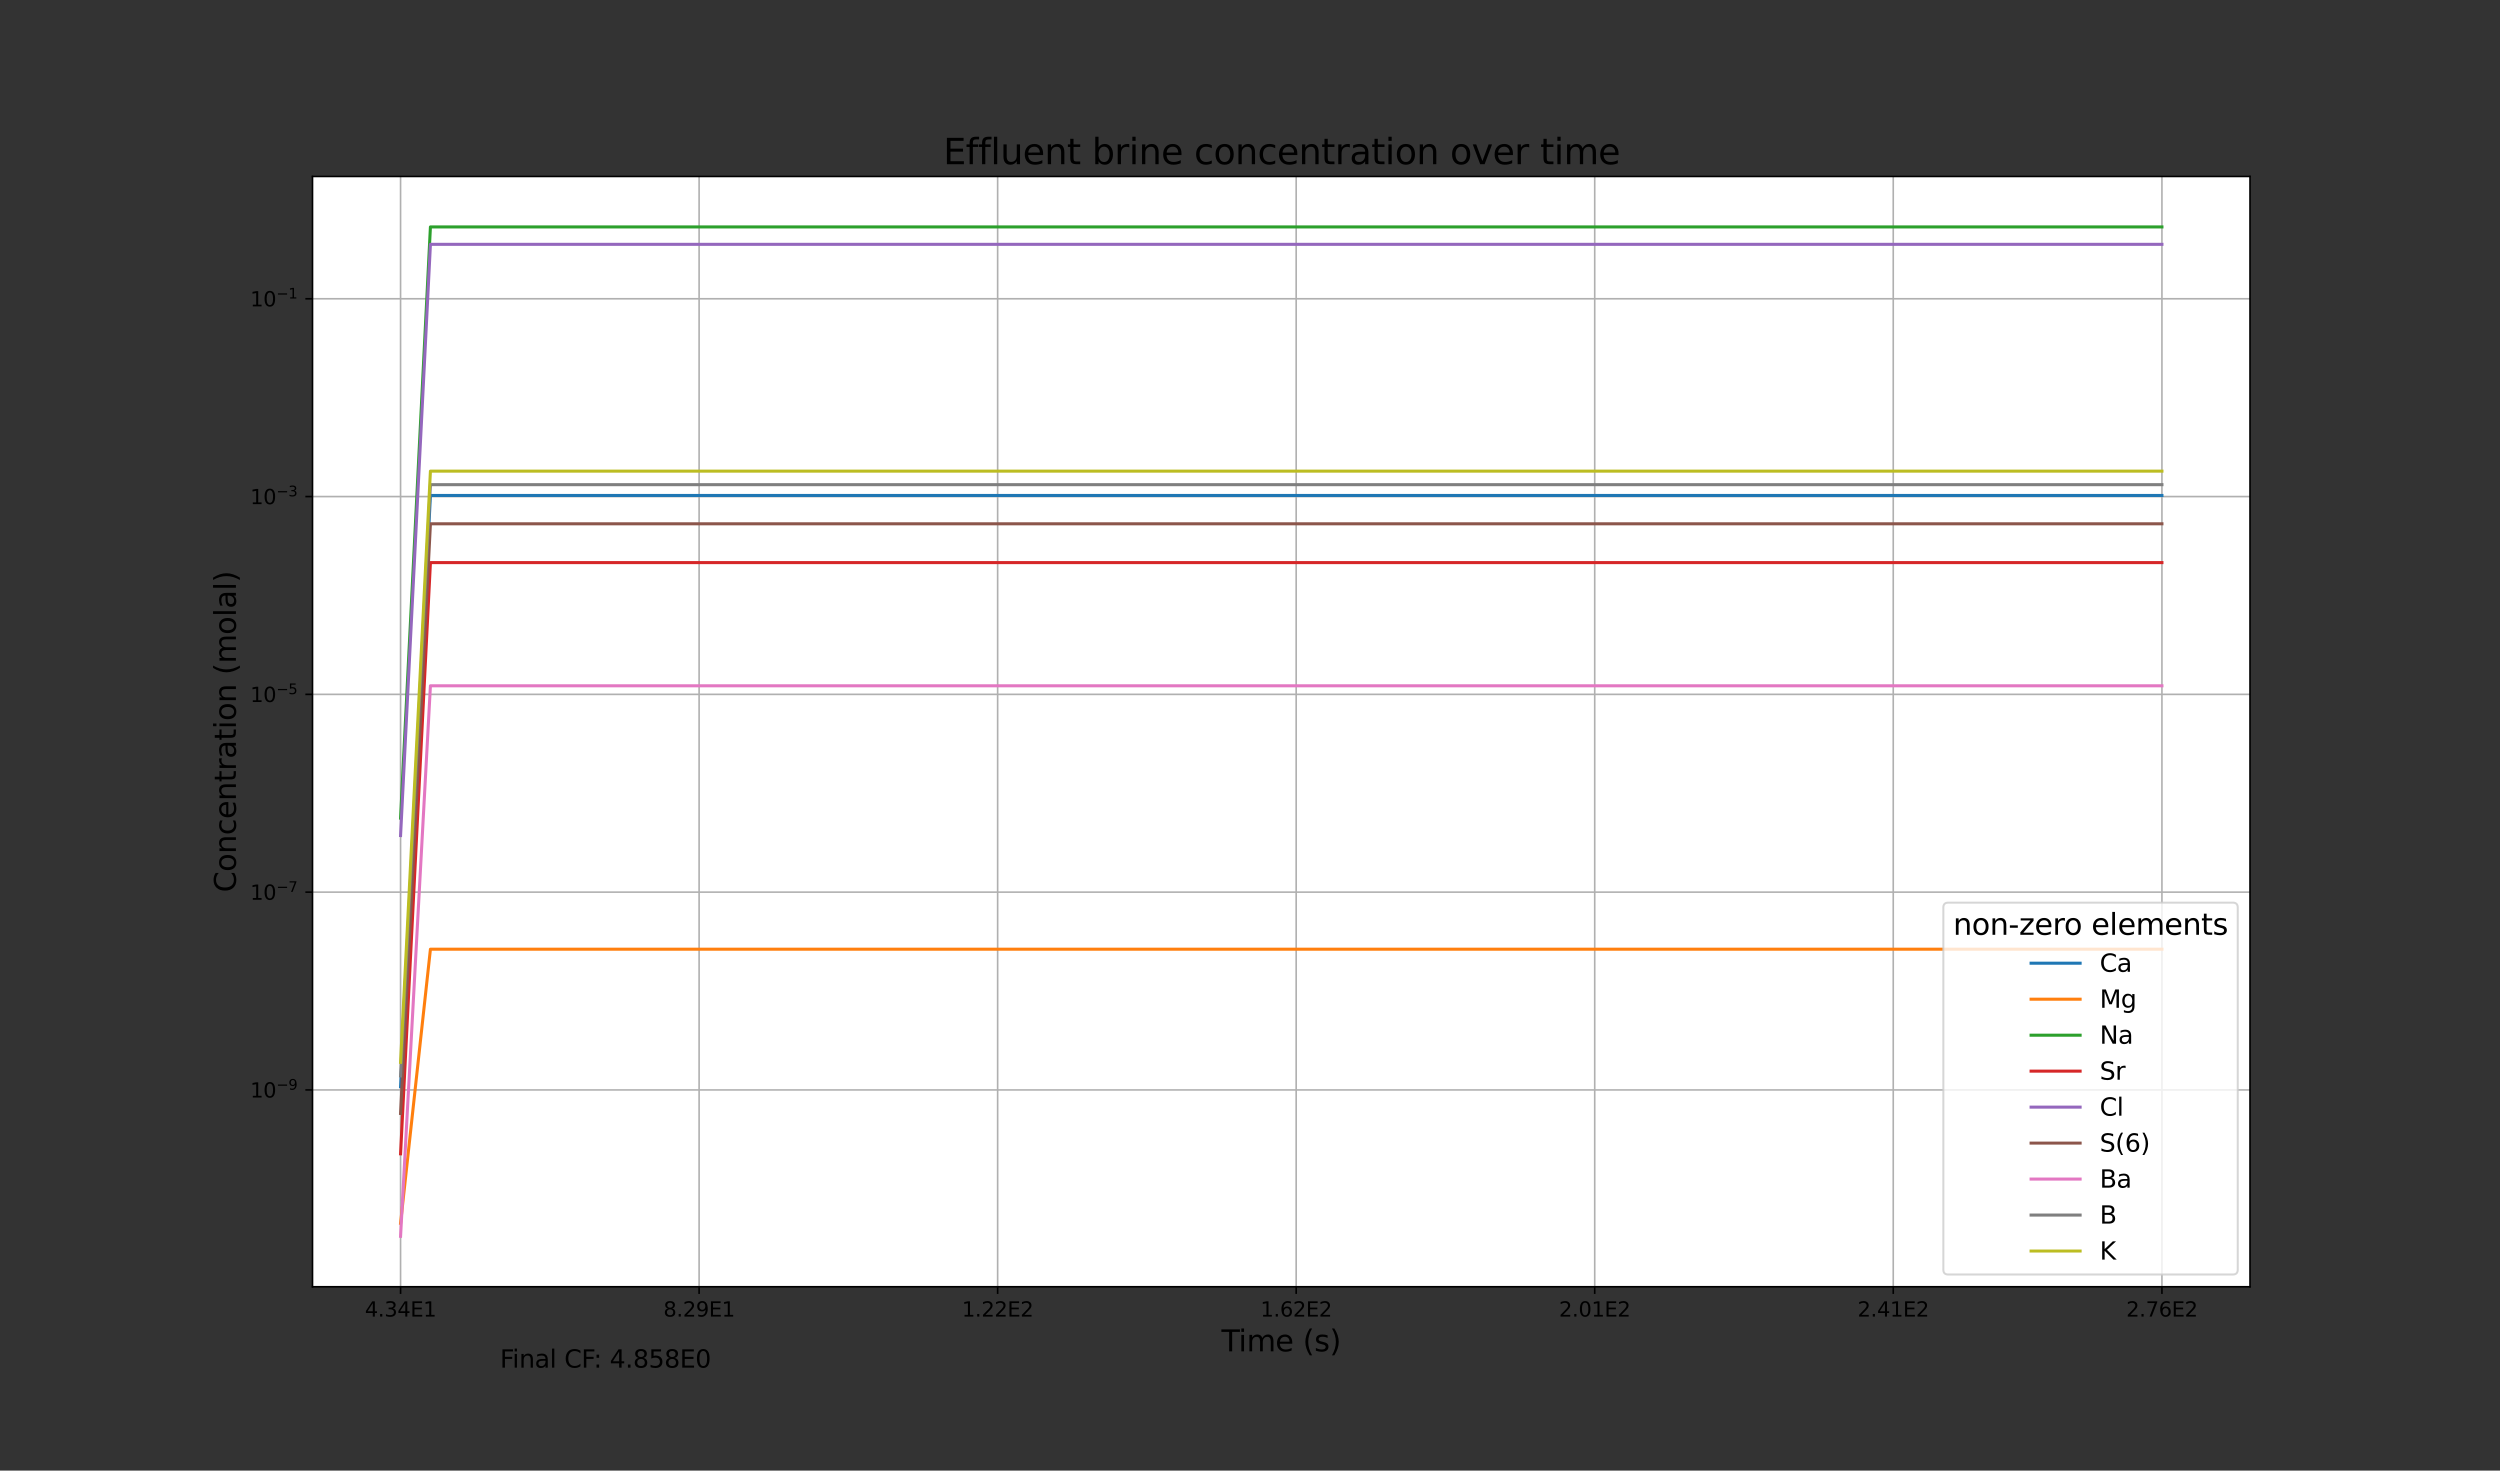 <?xml version="1.0" encoding="utf-8" standalone="no"?>
<!DOCTYPE svg PUBLIC "-//W3C//DTD SVG 1.1//EN"
  "http://www.w3.org/Graphics/SVG/1.1/DTD/svg11.dtd">
<svg height="720pt" version="1.1" viewBox="0 0 1224 720" width="1224pt" xmlns="http://www.w3.org/2000/svg" xmlns:xlink="http://www.w3.org/1999/xlink">
 <rect x="0" y="0" width="1224" height="720" fill="#333333" stroke="none"/>
 <defs>
  <style type="text/css">*{stroke-linecap:butt;stroke-linejoin:round;}</style>
 </defs>
 <g id="figure_1">
  <g id="patch_1">
   <path d="M 0 720 
L 1224 720 
L 1224 0 
L 0 0 
z
" style="fill:none;"/>
  </g>
  <g id="axes_1">
   <g id="patch_2">
    <path d="M 153 630 
L 1101.6 630 
L 1101.6 86.4 
L 153 86.4 
z
" style="fill:#ffffff;"/>
   </g>
   <g id="matplotlib.axis_1">
    <g id="xtick_1">
     <g id="line2d_1">
      <path clip-path="url(#p847efc2d57)" d="M 196.118 630 
L 196.118 86.4 
" style="fill:none;stroke:#b0b0b0;stroke-linecap:square;stroke-width:0.8;"/>
     </g>
     <g id="line2d_2">
      <defs>
       <path d="M 0 0 
L 0 3.5 
" id="mf7c6057e5e" style="stroke:#000000;stroke-width:0.8;"/>
      </defs>
      <g>
       <use style="stroke:#000000;stroke-width:0.8;" x="196.118" xlink:href="#mf7c6057e5e" y="630"/>
      </g>
     </g>
     <g id="text_1">
      <!-- 4.34E1 -->
      <g transform="translate(178.645 644.598)scale(0.1 -0.1)">
       <defs>
        <path d="M 2419 4116 
L 825 1625 
L 2419 1625 
L 2419 4116 
z
M 2253 4666 
L 3047 4666 
L 3047 1625 
L 3713 1625 
L 3713 1100 
L 3047 1100 
L 3047 0 
L 2419 0 
L 2419 1100 
L 313 1100 
L 313 1709 
L 2253 4666 
z
" id="DejaVuSans-34" transform="scale(0.016)"/>
        <path d="M 684 794 
L 1344 794 
L 1344 0 
L 684 0 
L 684 794 
z
" id="DejaVuSans-2e" transform="scale(0.016)"/>
        <path d="M 2597 2516 
Q 3050 2419 3304 2112 
Q 3559 1806 3559 1356 
Q 3559 666 3084 287 
Q 2609 -91 1734 -91 
Q 1441 -91 1130 -33 
Q 819 25 488 141 
L 488 750 
Q 750 597 1062 519 
Q 1375 441 1716 441 
Q 2309 441 2620 675 
Q 2931 909 2931 1356 
Q 2931 1769 2642 2001 
Q 2353 2234 1838 2234 
L 1294 2234 
L 1294 2753 
L 1863 2753 
Q 2328 2753 2575 2939 
Q 2822 3125 2822 3475 
Q 2822 3834 2567 4026 
Q 2313 4219 1838 4219 
Q 1578 4219 1281 4162 
Q 984 4106 628 3988 
L 628 4550 
Q 988 4650 1302 4700 
Q 1616 4750 1894 4750 
Q 2613 4750 3031 4423 
Q 3450 4097 3450 3541 
Q 3450 3153 3228 2886 
Q 3006 2619 2597 2516 
z
" id="DejaVuSans-33" transform="scale(0.016)"/>
        <path d="M 628 4666 
L 3578 4666 
L 3578 4134 
L 1259 4134 
L 1259 2753 
L 3481 2753 
L 3481 2222 
L 1259 2222 
L 1259 531 
L 3634 531 
L 3634 0 
L 628 0 
L 628 4666 
z
" id="DejaVuSans-45" transform="scale(0.016)"/>
        <path d="M 794 531 
L 1825 531 
L 1825 4091 
L 703 3866 
L 703 4441 
L 1819 4666 
L 2450 4666 
L 2450 531 
L 3481 531 
L 3481 0 
L 794 0 
L 794 531 
z
" id="DejaVuSans-31" transform="scale(0.016)"/>
       </defs>
       <use xlink:href="#DejaVuSans-34"/>
       <use x="63.623" xlink:href="#DejaVuSans-2e"/>
       <use x="95.41" xlink:href="#DejaVuSans-33"/>
       <use x="159.033" xlink:href="#DejaVuSans-34"/>
       <use x="222.656" xlink:href="#DejaVuSans-45"/>
       <use x="285.84" xlink:href="#DejaVuSans-31"/>
      </g>
     </g>
    </g>
    <g id="xtick_2">
     <g id="line2d_3">
      <path clip-path="url(#p847efc2d57)" d="M 342.282 630 
L 342.282 86.4 
" style="fill:none;stroke:#b0b0b0;stroke-linecap:square;stroke-width:0.8;"/>
     </g>
     <g id="line2d_4">
      <g>
       <use style="stroke:#000000;stroke-width:0.8;" x="342.282" xlink:href="#mf7c6057e5e" y="630"/>
      </g>
     </g>
     <g id="text_2">
      <!-- 8.29E1 -->
      <g transform="translate(324.808 644.598)scale(0.1 -0.1)">
       <defs>
        <path d="M 2034 2216 
Q 1584 2216 1326 1975 
Q 1069 1734 1069 1313 
Q 1069 891 1326 650 
Q 1584 409 2034 409 
Q 2484 409 2743 651 
Q 3003 894 3003 1313 
Q 3003 1734 2745 1975 
Q 2488 2216 2034 2216 
z
M 1403 2484 
Q 997 2584 770 2862 
Q 544 3141 544 3541 
Q 544 4100 942 4425 
Q 1341 4750 2034 4750 
Q 2731 4750 3128 4425 
Q 3525 4100 3525 3541 
Q 3525 3141 3298 2862 
Q 3072 2584 2669 2484 
Q 3125 2378 3379 2068 
Q 3634 1759 3634 1313 
Q 3634 634 3220 271 
Q 2806 -91 2034 -91 
Q 1263 -91 848 271 
Q 434 634 434 1313 
Q 434 1759 690 2068 
Q 947 2378 1403 2484 
z
M 1172 3481 
Q 1172 3119 1398 2916 
Q 1625 2713 2034 2713 
Q 2441 2713 2670 2916 
Q 2900 3119 2900 3481 
Q 2900 3844 2670 4047 
Q 2441 4250 2034 4250 
Q 1625 4250 1398 4047 
Q 1172 3844 1172 3481 
z
" id="DejaVuSans-38" transform="scale(0.016)"/>
        <path d="M 1228 531 
L 3431 531 
L 3431 0 
L 469 0 
L 469 531 
Q 828 903 1448 1529 
Q 2069 2156 2228 2338 
Q 2531 2678 2651 2914 
Q 2772 3150 2772 3378 
Q 2772 3750 2511 3984 
Q 2250 4219 1831 4219 
Q 1534 4219 1204 4116 
Q 875 4013 500 3803 
L 500 4441 
Q 881 4594 1212 4672 
Q 1544 4750 1819 4750 
Q 2544 4750 2975 4387 
Q 3406 4025 3406 3419 
Q 3406 3131 3298 2873 
Q 3191 2616 2906 2266 
Q 2828 2175 2409 1742 
Q 1991 1309 1228 531 
z
" id="DejaVuSans-32" transform="scale(0.016)"/>
        <path d="M 703 97 
L 703 672 
Q 941 559 1184 500 
Q 1428 441 1663 441 
Q 2288 441 2617 861 
Q 2947 1281 2994 2138 
Q 2813 1869 2534 1725 
Q 2256 1581 1919 1581 
Q 1219 1581 811 2004 
Q 403 2428 403 3163 
Q 403 3881 828 4315 
Q 1253 4750 1959 4750 
Q 2769 4750 3195 4129 
Q 3622 3509 3622 2328 
Q 3622 1225 3098 567 
Q 2575 -91 1691 -91 
Q 1453 -91 1209 -44 
Q 966 3 703 97 
z
M 1959 2075 
Q 2384 2075 2632 2365 
Q 2881 2656 2881 3163 
Q 2881 3666 2632 3958 
Q 2384 4250 1959 4250 
Q 1534 4250 1286 3958 
Q 1038 3666 1038 3163 
Q 1038 2656 1286 2365 
Q 1534 2075 1959 2075 
z
" id="DejaVuSans-39" transform="scale(0.016)"/>
       </defs>
       <use xlink:href="#DejaVuSans-38"/>
       <use x="63.623" xlink:href="#DejaVuSans-2e"/>
       <use x="95.41" xlink:href="#DejaVuSans-32"/>
       <use x="159.033" xlink:href="#DejaVuSans-39"/>
       <use x="222.656" xlink:href="#DejaVuSans-45"/>
       <use x="285.84" xlink:href="#DejaVuSans-31"/>
      </g>
     </g>
    </g>
    <g id="xtick_3">
     <g id="line2d_5">
      <path clip-path="url(#p847efc2d57)" d="M 488.445 630 
L 488.445 86.4 
" style="fill:none;stroke:#b0b0b0;stroke-linecap:square;stroke-width:0.8;"/>
     </g>
     <g id="line2d_6">
      <g>
       <use style="stroke:#000000;stroke-width:0.8;" x="488.445" xlink:href="#mf7c6057e5e" y="630"/>
      </g>
     </g>
     <g id="text_3">
      <!-- 1.22E2 -->
      <g transform="translate(470.971 644.598)scale(0.1 -0.1)">
       <use xlink:href="#DejaVuSans-31"/>
       <use x="63.623" xlink:href="#DejaVuSans-2e"/>
       <use x="95.41" xlink:href="#DejaVuSans-32"/>
       <use x="159.033" xlink:href="#DejaVuSans-32"/>
       <use x="222.656" xlink:href="#DejaVuSans-45"/>
       <use x="285.84" xlink:href="#DejaVuSans-32"/>
      </g>
     </g>
    </g>
    <g id="xtick_4">
     <g id="line2d_7">
      <path clip-path="url(#p847efc2d57)" d="M 634.608 630 
L 634.608 86.4 
" style="fill:none;stroke:#b0b0b0;stroke-linecap:square;stroke-width:0.8;"/>
     </g>
     <g id="line2d_8">
      <g>
       <use style="stroke:#000000;stroke-width:0.8;" x="634.608" xlink:href="#mf7c6057e5e" y="630"/>
      </g>
     </g>
     <g id="text_4">
      <!-- 1.62E2 -->
      <g transform="translate(617.135 644.598)scale(0.1 -0.1)">
       <defs>
        <path d="M 2113 2584 
Q 1688 2584 1439 2293 
Q 1191 2003 1191 1497 
Q 1191 994 1439 701 
Q 1688 409 2113 409 
Q 2538 409 2786 701 
Q 3034 994 3034 1497 
Q 3034 2003 2786 2293 
Q 2538 2584 2113 2584 
z
M 3366 4563 
L 3366 3988 
Q 3128 4100 2886 4159 
Q 2644 4219 2406 4219 
Q 1781 4219 1451 3797 
Q 1122 3375 1075 2522 
Q 1259 2794 1537 2939 
Q 1816 3084 2150 3084 
Q 2853 3084 3261 2657 
Q 3669 2231 3669 1497 
Q 3669 778 3244 343 
Q 2819 -91 2113 -91 
Q 1303 -91 875 529 
Q 447 1150 447 2328 
Q 447 3434 972 4092 
Q 1497 4750 2381 4750 
Q 2619 4750 2861 4703 
Q 3103 4656 3366 4563 
z
" id="DejaVuSans-36" transform="scale(0.016)"/>
       </defs>
       <use xlink:href="#DejaVuSans-31"/>
       <use x="63.623" xlink:href="#DejaVuSans-2e"/>
       <use x="95.41" xlink:href="#DejaVuSans-36"/>
       <use x="159.033" xlink:href="#DejaVuSans-32"/>
       <use x="222.656" xlink:href="#DejaVuSans-45"/>
       <use x="285.84" xlink:href="#DejaVuSans-32"/>
      </g>
     </g>
    </g>
    <g id="xtick_5">
     <g id="line2d_9">
      <path clip-path="url(#p847efc2d57)" d="M 780.771 630 
L 780.771 86.4 
" style="fill:none;stroke:#b0b0b0;stroke-linecap:square;stroke-width:0.8;"/>
     </g>
     <g id="line2d_10">
      <g>
       <use style="stroke:#000000;stroke-width:0.8;" x="780.771" xlink:href="#mf7c6057e5e" y="630"/>
      </g>
     </g>
     <g id="text_5">
      <!-- 2.01E2 -->
      <g transform="translate(763.298 644.598)scale(0.1 -0.1)">
       <defs>
        <path d="M 2034 4250 
Q 1547 4250 1301 3770 
Q 1056 3291 1056 2328 
Q 1056 1369 1301 889 
Q 1547 409 2034 409 
Q 2525 409 2770 889 
Q 3016 1369 3016 2328 
Q 3016 3291 2770 3770 
Q 2525 4250 2034 4250 
z
M 2034 4750 
Q 2819 4750 3233 4129 
Q 3647 3509 3647 2328 
Q 3647 1150 3233 529 
Q 2819 -91 2034 -91 
Q 1250 -91 836 529 
Q 422 1150 422 2328 
Q 422 3509 836 4129 
Q 1250 4750 2034 4750 
z
" id="DejaVuSans-30" transform="scale(0.016)"/>
       </defs>
       <use xlink:href="#DejaVuSans-32"/>
       <use x="63.623" xlink:href="#DejaVuSans-2e"/>
       <use x="95.41" xlink:href="#DejaVuSans-30"/>
       <use x="159.033" xlink:href="#DejaVuSans-31"/>
       <use x="222.656" xlink:href="#DejaVuSans-45"/>
       <use x="285.84" xlink:href="#DejaVuSans-32"/>
      </g>
     </g>
    </g>
    <g id="xtick_6">
     <g id="line2d_11">
      <path clip-path="url(#p847efc2d57)" d="M 926.935 630 
L 926.935 86.4 
" style="fill:none;stroke:#b0b0b0;stroke-linecap:square;stroke-width:0.8;"/>
     </g>
     <g id="line2d_12">
      <g>
       <use style="stroke:#000000;stroke-width:0.8;" x="926.935" xlink:href="#mf7c6057e5e" y="630"/>
      </g>
     </g>
     <g id="text_6">
      <!-- 2.41E2 -->
      <g transform="translate(909.461 644.598)scale(0.1 -0.1)">
       <use xlink:href="#DejaVuSans-32"/>
       <use x="63.623" xlink:href="#DejaVuSans-2e"/>
       <use x="95.41" xlink:href="#DejaVuSans-34"/>
       <use x="159.033" xlink:href="#DejaVuSans-31"/>
       <use x="222.656" xlink:href="#DejaVuSans-45"/>
       <use x="285.84" xlink:href="#DejaVuSans-32"/>
      </g>
     </g>
    </g>
    <g id="xtick_7">
     <g id="line2d_13">
      <path clip-path="url(#p847efc2d57)" d="M 1058.482 630 
L 1058.482 86.4 
" style="fill:none;stroke:#b0b0b0;stroke-linecap:square;stroke-width:0.8;"/>
     </g>
     <g id="line2d_14">
      <g>
       <use style="stroke:#000000;stroke-width:0.8;" x="1058.482" xlink:href="#mf7c6057e5e" y="630"/>
      </g>
     </g>
     <g id="text_7">
      <!-- 2.76E2 -->
      <g transform="translate(1041.008 644.598)scale(0.1 -0.1)">
       <defs>
        <path d="M 525 4666 
L 3525 4666 
L 3525 4397 
L 1831 0 
L 1172 0 
L 2766 4134 
L 525 4134 
L 525 4666 
z
" id="DejaVuSans-37" transform="scale(0.016)"/>
       </defs>
       <use xlink:href="#DejaVuSans-32"/>
       <use x="63.623" xlink:href="#DejaVuSans-2e"/>
       <use x="95.41" xlink:href="#DejaVuSans-37"/>
       <use x="159.033" xlink:href="#DejaVuSans-36"/>
       <use x="222.656" xlink:href="#DejaVuSans-45"/>
       <use x="285.84" xlink:href="#DejaVuSans-32"/>
      </g>
     </g>
    </g>
    <g id="text_8">
     <!-- Time (s) -->
     <g transform="translate(598.026 661.62)scale(0.144 -0.144)">
      <defs>
       <path d="M -19 4666 
L 3928 4666 
L 3928 4134 
L 2272 4134 
L 2272 0 
L 1638 0 
L 1638 4134 
L -19 4134 
L -19 4666 
z
" id="DejaVuSans-54" transform="scale(0.016)"/>
       <path d="M 603 3500 
L 1178 3500 
L 1178 0 
L 603 0 
L 603 3500 
z
M 603 4863 
L 1178 4863 
L 1178 4134 
L 603 4134 
L 603 4863 
z
" id="DejaVuSans-69" transform="scale(0.016)"/>
       <path d="M 3328 2828 
Q 3544 3216 3844 3400 
Q 4144 3584 4550 3584 
Q 5097 3584 5394 3201 
Q 5691 2819 5691 2113 
L 5691 0 
L 5113 0 
L 5113 2094 
Q 5113 2597 4934 2840 
Q 4756 3084 4391 3084 
Q 3944 3084 3684 2787 
Q 3425 2491 3425 1978 
L 3425 0 
L 2847 0 
L 2847 2094 
Q 2847 2600 2669 2842 
Q 2491 3084 2119 3084 
Q 1678 3084 1418 2786 
Q 1159 2488 1159 1978 
L 1159 0 
L 581 0 
L 581 3500 
L 1159 3500 
L 1159 2956 
Q 1356 3278 1631 3431 
Q 1906 3584 2284 3584 
Q 2666 3584 2933 3390 
Q 3200 3197 3328 2828 
z
" id="DejaVuSans-6d" transform="scale(0.016)"/>
       <path d="M 3597 1894 
L 3597 1613 
L 953 1613 
Q 991 1019 1311 708 
Q 1631 397 2203 397 
Q 2534 397 2845 478 
Q 3156 559 3463 722 
L 3463 178 
Q 3153 47 2828 -22 
Q 2503 -91 2169 -91 
Q 1331 -91 842 396 
Q 353 884 353 1716 
Q 353 2575 817 3079 
Q 1281 3584 2069 3584 
Q 2775 3584 3186 3129 
Q 3597 2675 3597 1894 
z
M 3022 2063 
Q 3016 2534 2758 2815 
Q 2500 3097 2075 3097 
Q 1594 3097 1305 2825 
Q 1016 2553 972 2059 
L 3022 2063 
z
" id="DejaVuSans-65" transform="scale(0.016)"/>
       <path id="DejaVuSans-20" transform="scale(0.016)"/>
       <path d="M 1984 4856 
Q 1566 4138 1362 3434 
Q 1159 2731 1159 2009 
Q 1159 1288 1364 580 
Q 1569 -128 1984 -844 
L 1484 -844 
Q 1016 -109 783 600 
Q 550 1309 550 2009 
Q 550 2706 781 3412 
Q 1013 4119 1484 4856 
L 1984 4856 
z
" id="DejaVuSans-28" transform="scale(0.016)"/>
       <path d="M 2834 3397 
L 2834 2853 
Q 2591 2978 2328 3040 
Q 2066 3103 1784 3103 
Q 1356 3103 1142 2972 
Q 928 2841 928 2578 
Q 928 2378 1081 2264 
Q 1234 2150 1697 2047 
L 1894 2003 
Q 2506 1872 2764 1633 
Q 3022 1394 3022 966 
Q 3022 478 2636 193 
Q 2250 -91 1575 -91 
Q 1294 -91 989 -36 
Q 684 19 347 128 
L 347 722 
Q 666 556 975 473 
Q 1284 391 1588 391 
Q 1994 391 2212 530 
Q 2431 669 2431 922 
Q 2431 1156 2273 1281 
Q 2116 1406 1581 1522 
L 1381 1569 
Q 847 1681 609 1914 
Q 372 2147 372 2553 
Q 372 3047 722 3315 
Q 1072 3584 1716 3584 
Q 2034 3584 2315 3537 
Q 2597 3491 2834 3397 
z
" id="DejaVuSans-73" transform="scale(0.016)"/>
       <path d="M 513 4856 
L 1013 4856 
Q 1481 4119 1714 3412 
Q 1947 2706 1947 2009 
Q 1947 1309 1714 600 
Q 1481 -109 1013 -844 
L 513 -844 
Q 928 -128 1133 580 
Q 1338 1288 1338 2009 
Q 1338 2731 1133 3434 
Q 928 4138 513 4856 
z
" id="DejaVuSans-29" transform="scale(0.016)"/>
      </defs>
      <use xlink:href="#DejaVuSans-54"/>
      <use x="57.959" xlink:href="#DejaVuSans-69"/>
      <use x="85.742" xlink:href="#DejaVuSans-6d"/>
      <use x="183.154" xlink:href="#DejaVuSans-65"/>
      <use x="244.678" xlink:href="#DejaVuSans-20"/>
      <use x="276.465" xlink:href="#DejaVuSans-28"/>
      <use x="315.479" xlink:href="#DejaVuSans-73"/>
      <use x="367.578" xlink:href="#DejaVuSans-29"/>
     </g>
    </g>
   </g>
   <g id="matplotlib.axis_2">
    <g id="ytick_1">
     <g id="line2d_15">
      <path clip-path="url(#p847efc2d57)" d="M 153 533.637 
L 1101.6 533.637 
" style="fill:none;stroke:#b0b0b0;stroke-linecap:square;stroke-width:0.8;"/>
     </g>
     <g id="line2d_16">
      <defs>
       <path d="M 0 0 
L -3.5 0 
" id="m6103f66e0f" style="stroke:#000000;stroke-width:0.8;"/>
      </defs>
      <g>
       <use style="stroke:#000000;stroke-width:0.8;" x="153" xlink:href="#m6103f66e0f" y="533.637"/>
      </g>
     </g>
     <g id="text_9">
      <!-- $\mathdefault{10^{-9}}$ -->
      <g transform="translate(122.5 537.436)scale(0.1 -0.1)">
       <defs>
        <path d="M 678 2272 
L 4684 2272 
L 4684 1741 
L 678 1741 
L 678 2272 
z
" id="DejaVuSans-2212" transform="scale(0.016)"/>
       </defs>
       <use transform="translate(0 0.766)" xlink:href="#DejaVuSans-31"/>
       <use transform="translate(63.623 0.766)" xlink:href="#DejaVuSans-30"/>
       <use transform="translate(128.203 39.047)scale(0.7)" xlink:href="#DejaVuSans-2212"/>
       <use transform="translate(186.855 39.047)scale(0.7)" xlink:href="#DejaVuSans-39"/>
      </g>
     </g>
    </g>
    <g id="ytick_2">
     <g id="line2d_17">
      <path clip-path="url(#p847efc2d57)" d="M 153 436.796 
L 1101.6 436.796 
" style="fill:none;stroke:#b0b0b0;stroke-linecap:square;stroke-width:0.8;"/>
     </g>
     <g id="line2d_18">
      <g>
       <use style="stroke:#000000;stroke-width:0.8;" x="153" xlink:href="#m6103f66e0f" y="436.796"/>
      </g>
     </g>
     <g id="text_10">
      <!-- $\mathdefault{10^{-7}}$ -->
      <g transform="translate(122.5 440.595)scale(0.1 -0.1)">
       <use transform="translate(0 0.684)" xlink:href="#DejaVuSans-31"/>
       <use transform="translate(63.623 0.684)" xlink:href="#DejaVuSans-30"/>
       <use transform="translate(128.203 38.966)scale(0.7)" xlink:href="#DejaVuSans-2212"/>
       <use transform="translate(186.855 38.966)scale(0.7)" xlink:href="#DejaVuSans-37"/>
      </g>
     </g>
    </g>
    <g id="ytick_3">
     <g id="line2d_19">
      <path clip-path="url(#p847efc2d57)" d="M 153 339.956 
L 1101.6 339.956 
" style="fill:none;stroke:#b0b0b0;stroke-linecap:square;stroke-width:0.8;"/>
     </g>
     <g id="line2d_20">
      <g>
       <use style="stroke:#000000;stroke-width:0.8;" x="153" xlink:href="#m6103f66e0f" y="339.956"/>
      </g>
     </g>
     <g id="text_11">
      <!-- $\mathdefault{10^{-5}}$ -->
      <g transform="translate(122.5 343.755)scale(0.1 -0.1)">
       <defs>
        <path d="M 691 4666 
L 3169 4666 
L 3169 4134 
L 1269 4134 
L 1269 2991 
Q 1406 3038 1543 3061 
Q 1681 3084 1819 3084 
Q 2600 3084 3056 2656 
Q 3513 2228 3513 1497 
Q 3513 744 3044 326 
Q 2575 -91 1722 -91 
Q 1428 -91 1123 -41 
Q 819 9 494 109 
L 494 744 
Q 775 591 1075 516 
Q 1375 441 1709 441 
Q 2250 441 2565 725 
Q 2881 1009 2881 1497 
Q 2881 1984 2565 2268 
Q 2250 2553 1709 2553 
Q 1456 2553 1204 2497 
Q 953 2441 691 2322 
L 691 4666 
z
" id="DejaVuSans-35" transform="scale(0.016)"/>
       </defs>
       <use transform="translate(0 0.684)" xlink:href="#DejaVuSans-31"/>
       <use transform="translate(63.623 0.684)" xlink:href="#DejaVuSans-30"/>
       <use transform="translate(128.203 38.966)scale(0.7)" xlink:href="#DejaVuSans-2212"/>
       <use transform="translate(186.855 38.966)scale(0.7)" xlink:href="#DejaVuSans-35"/>
      </g>
     </g>
    </g>
    <g id="ytick_4">
     <g id="line2d_21">
      <path clip-path="url(#p847efc2d57)" d="M 153 243.115 
L 1101.6 243.115 
" style="fill:none;stroke:#b0b0b0;stroke-linecap:square;stroke-width:0.8;"/>
     </g>
     <g id="line2d_22">
      <g>
       <use style="stroke:#000000;stroke-width:0.8;" x="153" xlink:href="#m6103f66e0f" y="243.115"/>
      </g>
     </g>
     <g id="text_12">
      <!-- $\mathdefault{10^{-3}}$ -->
      <g transform="translate(122.5 246.914)scale(0.1 -0.1)">
       <use transform="translate(0 0.766)" xlink:href="#DejaVuSans-31"/>
       <use transform="translate(63.623 0.766)" xlink:href="#DejaVuSans-30"/>
       <use transform="translate(128.203 39.047)scale(0.7)" xlink:href="#DejaVuSans-2212"/>
       <use transform="translate(186.855 39.047)scale(0.7)" xlink:href="#DejaVuSans-33"/>
      </g>
     </g>
    </g>
    <g id="ytick_5">
     <g id="line2d_23">
      <path clip-path="url(#p847efc2d57)" d="M 153 146.275 
L 1101.6 146.275 
" style="fill:none;stroke:#b0b0b0;stroke-linecap:square;stroke-width:0.8;"/>
     </g>
     <g id="line2d_24">
      <g>
       <use style="stroke:#000000;stroke-width:0.8;" x="153" xlink:href="#m6103f66e0f" y="146.275"/>
      </g>
     </g>
     <g id="text_13">
      <!-- $\mathdefault{10^{-1}}$ -->
      <g transform="translate(122.5 150.074)scale(0.1 -0.1)">
       <use transform="translate(0 0.684)" xlink:href="#DejaVuSans-31"/>
       <use transform="translate(63.623 0.684)" xlink:href="#DejaVuSans-30"/>
       <use transform="translate(128.203 38.966)scale(0.7)" xlink:href="#DejaVuSans-2212"/>
       <use transform="translate(186.855 38.966)scale(0.7)" xlink:href="#DejaVuSans-31"/>
      </g>
     </g>
    </g>
    <g id="text_14">
     <!-- Concentration (molal) -->
     <g transform="translate(115.505 436.872)rotate(-90)scale(0.144 -0.144)">
      <defs>
       <path d="M 4122 4306 
L 4122 3641 
Q 3803 3938 3442 4084 
Q 3081 4231 2675 4231 
Q 1875 4231 1450 3742 
Q 1025 3253 1025 2328 
Q 1025 1406 1450 917 
Q 1875 428 2675 428 
Q 3081 428 3442 575 
Q 3803 722 4122 1019 
L 4122 359 
Q 3791 134 3420 21 
Q 3050 -91 2638 -91 
Q 1578 -91 968 557 
Q 359 1206 359 2328 
Q 359 3453 968 4101 
Q 1578 4750 2638 4750 
Q 3056 4750 3426 4639 
Q 3797 4528 4122 4306 
z
" id="DejaVuSans-43" transform="scale(0.016)"/>
       <path d="M 1959 3097 
Q 1497 3097 1228 2736 
Q 959 2375 959 1747 
Q 959 1119 1226 758 
Q 1494 397 1959 397 
Q 2419 397 2687 759 
Q 2956 1122 2956 1747 
Q 2956 2369 2687 2733 
Q 2419 3097 1959 3097 
z
M 1959 3584 
Q 2709 3584 3137 3096 
Q 3566 2609 3566 1747 
Q 3566 888 3137 398 
Q 2709 -91 1959 -91 
Q 1206 -91 779 398 
Q 353 888 353 1747 
Q 353 2609 779 3096 
Q 1206 3584 1959 3584 
z
" id="DejaVuSans-6f" transform="scale(0.016)"/>
       <path d="M 3513 2113 
L 3513 0 
L 2938 0 
L 2938 2094 
Q 2938 2591 2744 2837 
Q 2550 3084 2163 3084 
Q 1697 3084 1428 2787 
Q 1159 2491 1159 1978 
L 1159 0 
L 581 0 
L 581 3500 
L 1159 3500 
L 1159 2956 
Q 1366 3272 1645 3428 
Q 1925 3584 2291 3584 
Q 2894 3584 3203 3211 
Q 3513 2838 3513 2113 
z
" id="DejaVuSans-6e" transform="scale(0.016)"/>
       <path d="M 3122 3366 
L 3122 2828 
Q 2878 2963 2633 3030 
Q 2388 3097 2138 3097 
Q 1578 3097 1268 2742 
Q 959 2388 959 1747 
Q 959 1106 1268 751 
Q 1578 397 2138 397 
Q 2388 397 2633 464 
Q 2878 531 3122 666 
L 3122 134 
Q 2881 22 2623 -34 
Q 2366 -91 2075 -91 
Q 1284 -91 818 406 
Q 353 903 353 1747 
Q 353 2603 823 3093 
Q 1294 3584 2113 3584 
Q 2378 3584 2631 3529 
Q 2884 3475 3122 3366 
z
" id="DejaVuSans-63" transform="scale(0.016)"/>
       <path d="M 1172 4494 
L 1172 3500 
L 2356 3500 
L 2356 3053 
L 1172 3053 
L 1172 1153 
Q 1172 725 1289 603 
Q 1406 481 1766 481 
L 2356 481 
L 2356 0 
L 1766 0 
Q 1100 0 847 248 
Q 594 497 594 1153 
L 594 3053 
L 172 3053 
L 172 3500 
L 594 3500 
L 594 4494 
L 1172 4494 
z
" id="DejaVuSans-74" transform="scale(0.016)"/>
       <path d="M 2631 2963 
Q 2534 3019 2420 3045 
Q 2306 3072 2169 3072 
Q 1681 3072 1420 2755 
Q 1159 2438 1159 1844 
L 1159 0 
L 581 0 
L 581 3500 
L 1159 3500 
L 1159 2956 
Q 1341 3275 1631 3429 
Q 1922 3584 2338 3584 
Q 2397 3584 2469 3576 
Q 2541 3569 2628 3553 
L 2631 2963 
z
" id="DejaVuSans-72" transform="scale(0.016)"/>
       <path d="M 2194 1759 
Q 1497 1759 1228 1600 
Q 959 1441 959 1056 
Q 959 750 1161 570 
Q 1363 391 1709 391 
Q 2188 391 2477 730 
Q 2766 1069 2766 1631 
L 2766 1759 
L 2194 1759 
z
M 3341 1997 
L 3341 0 
L 2766 0 
L 2766 531 
Q 2569 213 2275 61 
Q 1981 -91 1556 -91 
Q 1019 -91 701 211 
Q 384 513 384 1019 
Q 384 1609 779 1909 
Q 1175 2209 1959 2209 
L 2766 2209 
L 2766 2266 
Q 2766 2663 2505 2880 
Q 2244 3097 1772 3097 
Q 1472 3097 1187 3025 
Q 903 2953 641 2809 
L 641 3341 
Q 956 3463 1253 3523 
Q 1550 3584 1831 3584 
Q 2591 3584 2966 3190 
Q 3341 2797 3341 1997 
z
" id="DejaVuSans-61" transform="scale(0.016)"/>
       <path d="M 603 4863 
L 1178 4863 
L 1178 0 
L 603 0 
L 603 4863 
z
" id="DejaVuSans-6c" transform="scale(0.016)"/>
      </defs>
      <use xlink:href="#DejaVuSans-43"/>
      <use x="69.824" xlink:href="#DejaVuSans-6f"/>
      <use x="131.006" xlink:href="#DejaVuSans-6e"/>
      <use x="194.385" xlink:href="#DejaVuSans-63"/>
      <use x="249.365" xlink:href="#DejaVuSans-65"/>
      <use x="310.889" xlink:href="#DejaVuSans-6e"/>
      <use x="374.268" xlink:href="#DejaVuSans-74"/>
      <use x="413.477" xlink:href="#DejaVuSans-72"/>
      <use x="454.59" xlink:href="#DejaVuSans-61"/>
      <use x="515.869" xlink:href="#DejaVuSans-74"/>
      <use x="555.078" xlink:href="#DejaVuSans-69"/>
      <use x="582.861" xlink:href="#DejaVuSans-6f"/>
      <use x="644.043" xlink:href="#DejaVuSans-6e"/>
      <use x="707.422" xlink:href="#DejaVuSans-20"/>
      <use x="739.209" xlink:href="#DejaVuSans-28"/>
      <use x="778.223" xlink:href="#DejaVuSans-6d"/>
      <use x="875.635" xlink:href="#DejaVuSans-6f"/>
      <use x="936.816" xlink:href="#DejaVuSans-6c"/>
      <use x="964.6" xlink:href="#DejaVuSans-61"/>
      <use x="1025.879" xlink:href="#DejaVuSans-6c"/>
      <use x="1053.662" xlink:href="#DejaVuSans-29"/>
     </g>
    </g>
   </g>
   <g id="line2d_25">
    <path clip-path="url(#p847efc2d57)" d="M 196.118 532.045 
L 210.735 242.589 
L 225.351 242.589 
L 239.967 242.589 
L 254.584 242.589 
L 269.2 242.589 
L 283.816 242.589 
L 298.433 242.589 
L 313.049 242.589 
L 327.665 242.589 
L 342.282 242.589 
L 356.898 242.589 
L 371.514 242.589 
L 386.131 242.589 
L 400.747 242.589 
L 415.363 242.589 
L 429.98 242.589 
L 444.596 242.589 
L 459.212 242.589 
L 473.829 242.589 
L 488.445 242.589 
L 503.061 242.589 
L 517.678 242.589 
L 532.294 242.589 
L 546.91 242.589 
L 561.527 242.589 
L 576.143 242.589 
L 590.759 242.589 
L 605.376 242.589 
L 619.992 242.589 
L 634.608 242.589 
L 649.224 242.589 
L 663.841 242.589 
L 678.457 242.589 
L 693.073 242.589 
L 707.69 242.589 
L 722.306 242.589 
L 736.922 242.589 
L 751.539 242.589 
L 766.155 242.589 
L 780.771 242.589 
L 795.388 242.589 
L 810.004 242.589 
L 824.62 242.589 
L 839.237 242.589 
L 853.853 242.589 
L 868.469 242.589 
L 883.086 242.589 
L 897.702 242.589 
L 912.318 242.589 
L 926.935 242.589 
L 941.551 242.589 
L 956.167 242.589 
L 970.784 242.589 
L 985.4 242.589 
L 1000.016 242.589 
L 1014.633 242.589 
L 1029.249 242.589 
L 1043.865 242.589 
L 1058.482 242.589 
" style="fill:none;stroke:#1f77b4;stroke-linecap:square;stroke-width:1.5;"/>
   </g>
   <g id="line2d_26">
    <path clip-path="url(#p847efc2d57)" d="M 196.118 598.94 
L 210.735 464.739 
L 225.351 464.739 
L 239.967 464.739 
L 254.584 464.739 
L 269.2 464.739 
L 283.816 464.739 
L 298.433 464.739 
L 313.049 464.739 
L 327.665 464.739 
L 342.282 464.739 
L 356.898 464.739 
L 371.514 464.739 
L 386.131 464.739 
L 400.747 464.739 
L 415.363 464.739 
L 429.98 464.739 
L 444.596 464.739 
L 459.212 464.739 
L 473.829 464.739 
L 488.445 464.739 
L 503.061 464.739 
L 517.678 464.739 
L 532.294 464.739 
L 546.91 464.739 
L 561.527 464.739 
L 576.143 464.739 
L 590.759 464.739 
L 605.376 464.739 
L 619.992 464.739 
L 634.608 464.739 
L 649.224 464.739 
L 663.841 464.739 
L 678.457 464.739 
L 693.073 464.739 
L 707.69 464.739 
L 722.306 464.739 
L 736.922 464.739 
L 751.539 464.739 
L 766.155 464.739 
L 780.771 464.739 
L 795.388 464.739 
L 810.004 464.739 
L 824.62 464.739 
L 839.237 464.739 
L 853.853 464.739 
L 868.469 464.739 
L 883.086 464.739 
L 897.702 464.739 
L 912.318 464.739 
L 926.935 464.739 
L 941.551 464.739 
L 956.167 464.739 
L 970.784 464.739 
L 985.4 464.739 
L 1000.016 464.739 
L 1014.633 464.739 
L 1029.249 464.739 
L 1043.865 464.739 
L 1058.482 464.739 
" style="fill:none;stroke:#ff7f0e;stroke-linecap:square;stroke-width:1.5;"/>
   </g>
   <g id="line2d_27">
    <path clip-path="url(#p847efc2d57)" d="M 196.118 400.565 
L 210.735 111.109 
L 225.351 111.109 
L 239.967 111.109 
L 254.584 111.109 
L 269.2 111.109 
L 283.816 111.109 
L 298.433 111.109 
L 313.049 111.109 
L 327.665 111.109 
L 342.282 111.109 
L 356.898 111.109 
L 371.514 111.109 
L 386.131 111.109 
L 400.747 111.109 
L 415.363 111.109 
L 429.98 111.109 
L 444.596 111.109 
L 459.212 111.109 
L 473.829 111.109 
L 488.445 111.109 
L 503.061 111.109 
L 517.678 111.109 
L 532.294 111.109 
L 546.91 111.109 
L 561.527 111.109 
L 576.143 111.109 
L 590.759 111.109 
L 605.376 111.109 
L 619.992 111.109 
L 634.608 111.109 
L 649.224 111.109 
L 663.841 111.109 
L 678.457 111.109 
L 693.073 111.109 
L 707.69 111.109 
L 722.306 111.109 
L 736.922 111.109 
L 751.539 111.109 
L 766.155 111.109 
L 780.771 111.109 
L 795.388 111.109 
L 810.004 111.109 
L 824.62 111.109 
L 839.237 111.109 
L 853.853 111.109 
L 868.469 111.109 
L 883.086 111.109 
L 897.702 111.109 
L 912.318 111.109 
L 926.935 111.109 
L 941.551 111.109 
L 956.167 111.109 
L 970.784 111.109 
L 985.4 111.109 
L 1000.016 111.109 
L 1014.633 111.109 
L 1029.249 111.109 
L 1043.865 111.109 
L 1058.482 111.109 
" style="fill:none;stroke:#2ca02c;stroke-linecap:square;stroke-width:1.5;"/>
   </g>
   <g id="line2d_28">
    <path clip-path="url(#p847efc2d57)" d="M 196.118 564.91 
L 210.735 275.454 
L 225.351 275.454 
L 239.967 275.454 
L 254.584 275.454 
L 269.2 275.454 
L 283.816 275.454 
L 298.433 275.454 
L 313.049 275.454 
L 327.665 275.454 
L 342.282 275.454 
L 356.898 275.454 
L 371.514 275.454 
L 386.131 275.454 
L 400.747 275.454 
L 415.363 275.454 
L 429.98 275.454 
L 444.596 275.454 
L 459.212 275.454 
L 473.829 275.454 
L 488.445 275.454 
L 503.061 275.454 
L 517.678 275.454 
L 532.294 275.454 
L 546.91 275.454 
L 561.527 275.454 
L 576.143 275.454 
L 590.759 275.454 
L 605.376 275.454 
L 619.992 275.454 
L 634.608 275.454 
L 649.224 275.454 
L 663.841 275.454 
L 678.457 275.454 
L 693.073 275.454 
L 707.69 275.454 
L 722.306 275.454 
L 736.922 275.454 
L 751.539 275.454 
L 766.155 275.454 
L 780.771 275.454 
L 795.388 275.454 
L 810.004 275.454 
L 824.62 275.454 
L 839.237 275.454 
L 853.853 275.454 
L 868.469 275.454 
L 883.086 275.454 
L 897.702 275.454 
L 912.318 275.454 
L 926.935 275.454 
L 941.551 275.454 
L 956.167 275.454 
L 970.784 275.454 
L 985.4 275.454 
L 1000.016 275.454 
L 1014.633 275.454 
L 1029.249 275.454 
L 1043.865 275.454 
L 1058.482 275.454 
" style="fill:none;stroke:#d62728;stroke-linecap:square;stroke-width:1.5;"/>
   </g>
   <g id="line2d_29">
    <path clip-path="url(#p847efc2d57)" d="M 196.118 409.081 
L 210.735 119.625 
L 225.351 119.625 
L 239.967 119.625 
L 254.584 119.625 
L 269.2 119.625 
L 283.816 119.625 
L 298.433 119.625 
L 313.049 119.625 
L 327.665 119.625 
L 342.282 119.625 
L 356.898 119.625 
L 371.514 119.625 
L 386.131 119.625 
L 400.747 119.625 
L 415.363 119.625 
L 429.98 119.625 
L 444.596 119.625 
L 459.212 119.625 
L 473.829 119.625 
L 488.445 119.625 
L 503.061 119.625 
L 517.678 119.625 
L 532.294 119.625 
L 546.91 119.625 
L 561.527 119.625 
L 576.143 119.625 
L 590.759 119.625 
L 605.376 119.625 
L 619.992 119.625 
L 634.608 119.625 
L 649.224 119.625 
L 663.841 119.625 
L 678.457 119.625 
L 693.073 119.625 
L 707.69 119.625 
L 722.306 119.625 
L 736.922 119.625 
L 751.539 119.625 
L 766.155 119.625 
L 780.771 119.625 
L 795.388 119.625 
L 810.004 119.625 
L 824.62 119.625 
L 839.237 119.625 
L 853.853 119.625 
L 868.469 119.625 
L 883.086 119.625 
L 897.702 119.625 
L 912.318 119.625 
L 926.935 119.625 
L 941.551 119.625 
L 956.167 119.625 
L 970.784 119.625 
L 985.4 119.625 
L 1000.016 119.625 
L 1014.633 119.625 
L 1029.249 119.625 
L 1043.865 119.625 
L 1058.482 119.625 
" style="fill:none;stroke:#9467bd;stroke-linecap:square;stroke-width:1.5;"/>
   </g>
   <g id="line2d_30">
    <path clip-path="url(#p847efc2d57)" d="M 196.118 545.147 
L 210.735 256.441 
L 225.351 256.441 
L 239.967 256.441 
L 254.584 256.441 
L 269.2 256.441 
L 283.816 256.441 
L 298.433 256.441 
L 313.049 256.441 
L 327.665 256.441 
L 342.282 256.441 
L 356.898 256.441 
L 371.514 256.441 
L 386.131 256.441 
L 400.747 256.441 
L 415.363 256.441 
L 429.98 256.441 
L 444.596 256.441 
L 459.212 256.441 
L 473.829 256.441 
L 488.445 256.441 
L 503.061 256.441 
L 517.678 256.441 
L 532.294 256.441 
L 546.91 256.441 
L 561.527 256.441 
L 576.143 256.441 
L 590.759 256.441 
L 605.376 256.441 
L 619.992 256.441 
L 634.608 256.441 
L 649.224 256.441 
L 663.841 256.441 
L 678.457 256.441 
L 693.073 256.441 
L 707.69 256.441 
L 722.306 256.441 
L 736.922 256.441 
L 751.539 256.441 
L 766.155 256.441 
L 780.771 256.441 
L 795.388 256.441 
L 810.004 256.441 
L 824.62 256.441 
L 839.237 256.441 
L 853.853 256.441 
L 868.469 256.441 
L 883.086 256.441 
L 897.702 256.441 
L 912.318 256.441 
L 926.935 256.441 
L 941.551 256.441 
L 956.167 256.441 
L 970.784 256.441 
L 985.4 256.441 
L 1000.016 256.441 
L 1014.633 256.441 
L 1029.249 256.441 
L 1043.865 256.441 
L 1058.482 256.441 
" style="fill:none;stroke:#8c564b;stroke-linecap:square;stroke-width:1.5;"/>
   </g>
   <g id="line2d_31">
    <path clip-path="url(#p847efc2d57)" d="M 196.118 605.291 
L 210.735 335.767 
L 225.351 335.767 
L 239.967 335.767 
L 254.584 335.767 
L 269.2 335.767 
L 283.816 335.767 
L 298.433 335.767 
L 313.049 335.767 
L 327.665 335.767 
L 342.282 335.767 
L 356.898 335.767 
L 371.514 335.767 
L 386.131 335.767 
L 400.747 335.767 
L 415.363 335.767 
L 429.98 335.767 
L 444.596 335.767 
L 459.212 335.767 
L 473.829 335.767 
L 488.445 335.767 
L 503.061 335.767 
L 517.678 335.767 
L 532.294 335.767 
L 546.91 335.767 
L 561.527 335.767 
L 576.143 335.767 
L 590.759 335.767 
L 605.376 335.767 
L 619.992 335.767 
L 634.608 335.767 
L 649.224 335.767 
L 663.841 335.767 
L 678.457 335.767 
L 693.073 335.767 
L 707.69 335.767 
L 722.306 335.767 
L 736.922 335.767 
L 751.539 335.767 
L 766.155 335.767 
L 780.771 335.767 
L 795.388 335.767 
L 810.004 335.767 
L 824.62 335.767 
L 839.237 335.767 
L 853.853 335.767 
L 868.469 335.767 
L 883.086 335.767 
L 897.702 335.767 
L 912.318 335.767 
L 926.935 335.767 
L 941.551 335.767 
L 956.167 335.767 
L 970.784 335.767 
L 985.4 335.767 
L 1000.016 335.767 
L 1014.633 335.767 
L 1029.249 335.767 
L 1043.865 335.767 
L 1058.482 335.767 
" style="fill:none;stroke:#e377c2;stroke-linecap:square;stroke-width:1.5;"/>
   </g>
   <g id="line2d_32">
    <path clip-path="url(#p847efc2d57)" d="M 196.118 526.757 
L 210.735 237.301 
L 225.351 237.301 
L 239.967 237.301 
L 254.584 237.301 
L 269.2 237.301 
L 283.816 237.301 
L 298.433 237.301 
L 313.049 237.301 
L 327.665 237.301 
L 342.282 237.301 
L 356.898 237.301 
L 371.514 237.301 
L 386.131 237.301 
L 400.747 237.301 
L 415.363 237.301 
L 429.98 237.301 
L 444.596 237.301 
L 459.212 237.301 
L 473.829 237.301 
L 488.445 237.301 
L 503.061 237.301 
L 517.678 237.301 
L 532.294 237.301 
L 546.91 237.301 
L 561.527 237.301 
L 576.143 237.301 
L 590.759 237.301 
L 605.376 237.301 
L 619.992 237.301 
L 634.608 237.301 
L 649.224 237.301 
L 663.841 237.301 
L 678.457 237.301 
L 693.073 237.301 
L 707.69 237.301 
L 722.306 237.301 
L 736.922 237.301 
L 751.539 237.301 
L 766.155 237.301 
L 780.771 237.301 
L 795.388 237.301 
L 810.004 237.301 
L 824.62 237.301 
L 839.237 237.301 
L 853.853 237.301 
L 868.469 237.301 
L 883.086 237.301 
L 897.702 237.301 
L 912.318 237.301 
L 926.935 237.301 
L 941.551 237.301 
L 956.167 237.301 
L 970.784 237.301 
L 985.4 237.301 
L 1000.016 237.301 
L 1014.633 237.301 
L 1029.249 237.301 
L 1043.865 237.301 
L 1058.482 237.301 
" style="fill:none;stroke:#7f7f7f;stroke-linecap:square;stroke-width:1.5;"/>
   </g>
   <g id="line2d_33">
    <path clip-path="url(#p847efc2d57)" d="M 196.118 520.134 
L 210.735 230.677 
L 225.351 230.677 
L 239.967 230.677 
L 254.584 230.677 
L 269.2 230.677 
L 283.816 230.677 
L 298.433 230.677 
L 313.049 230.677 
L 327.665 230.677 
L 342.282 230.677 
L 356.898 230.677 
L 371.514 230.677 
L 386.131 230.677 
L 400.747 230.677 
L 415.363 230.677 
L 429.98 230.677 
L 444.596 230.677 
L 459.212 230.677 
L 473.829 230.677 
L 488.445 230.677 
L 503.061 230.677 
L 517.678 230.677 
L 532.294 230.677 
L 546.91 230.677 
L 561.527 230.677 
L 576.143 230.677 
L 590.759 230.677 
L 605.376 230.677 
L 619.992 230.677 
L 634.608 230.677 
L 649.224 230.677 
L 663.841 230.677 
L 678.457 230.677 
L 693.073 230.677 
L 707.69 230.677 
L 722.306 230.677 
L 736.922 230.677 
L 751.539 230.677 
L 766.155 230.677 
L 780.771 230.677 
L 795.388 230.677 
L 810.004 230.677 
L 824.62 230.677 
L 839.237 230.677 
L 853.853 230.677 
L 868.469 230.677 
L 883.086 230.677 
L 897.702 230.677 
L 912.318 230.677 
L 926.935 230.677 
L 941.551 230.677 
L 956.167 230.677 
L 970.784 230.677 
L 985.4 230.677 
L 1000.016 230.677 
L 1014.633 230.677 
L 1029.249 230.677 
L 1043.865 230.677 
L 1058.482 230.677 
" style="fill:none;stroke:#bcbd22;stroke-linecap:square;stroke-width:1.5;"/>
   </g>
   <g id="patch_3">
    <path d="M 153 630 
L 153 86.4 
" style="fill:none;stroke:#000000;stroke-linecap:square;stroke-linejoin:miter;stroke-width:0.8;"/>
   </g>
   <g id="patch_4">
    <path d="M 1101.6 630 
L 1101.6 86.4 
" style="fill:none;stroke:#000000;stroke-linecap:square;stroke-linejoin:miter;stroke-width:0.8;"/>
   </g>
   <g id="patch_5">
    <path d="M 153 630 
L 1101.6 630 
" style="fill:none;stroke:#000000;stroke-linecap:square;stroke-linejoin:miter;stroke-width:0.8;"/>
   </g>
   <g id="patch_6">
    <path d="M 153 86.4 
L 1101.6 86.4 
" style="fill:none;stroke:#000000;stroke-linecap:square;stroke-linejoin:miter;stroke-width:0.8;"/>
   </g>
   <g id="text_15">
    <!-- Effluent brine concentration over time -->
    <g transform="translate(461.863 80.4)scale(0.173 -0.173)">
     <defs>
      <path d="M 2375 4863 
L 2375 4384 
L 1825 4384 
Q 1516 4384 1395 4259 
Q 1275 4134 1275 3809 
L 1275 3500 
L 2222 3500 
L 2222 3053 
L 1275 3053 
L 1275 0 
L 697 0 
L 697 3053 
L 147 3053 
L 147 3500 
L 697 3500 
L 697 3744 
Q 697 4328 969 4595 
Q 1241 4863 1831 4863 
L 2375 4863 
z
" id="DejaVuSans-66" transform="scale(0.016)"/>
      <path d="M 544 1381 
L 544 3500 
L 1119 3500 
L 1119 1403 
Q 1119 906 1312 657 
Q 1506 409 1894 409 
Q 2359 409 2629 706 
Q 2900 1003 2900 1516 
L 2900 3500 
L 3475 3500 
L 3475 0 
L 2900 0 
L 2900 538 
Q 2691 219 2414 64 
Q 2138 -91 1772 -91 
Q 1169 -91 856 284 
Q 544 659 544 1381 
z
M 1991 3584 
L 1991 3584 
z
" id="DejaVuSans-75" transform="scale(0.016)"/>
      <path d="M 3116 1747 
Q 3116 2381 2855 2742 
Q 2594 3103 2138 3103 
Q 1681 3103 1420 2742 
Q 1159 2381 1159 1747 
Q 1159 1113 1420 752 
Q 1681 391 2138 391 
Q 2594 391 2855 752 
Q 3116 1113 3116 1747 
z
M 1159 2969 
Q 1341 3281 1617 3432 
Q 1894 3584 2278 3584 
Q 2916 3584 3314 3078 
Q 3713 2572 3713 1747 
Q 3713 922 3314 415 
Q 2916 -91 2278 -91 
Q 1894 -91 1617 61 
Q 1341 213 1159 525 
L 1159 0 
L 581 0 
L 581 4863 
L 1159 4863 
L 1159 2969 
z
" id="DejaVuSans-62" transform="scale(0.016)"/>
      <path d="M 191 3500 
L 800 3500 
L 1894 563 
L 2988 3500 
L 3597 3500 
L 2284 0 
L 1503 0 
L 191 3500 
z
" id="DejaVuSans-76" transform="scale(0.016)"/>
     </defs>
     <use xlink:href="#DejaVuSans-45"/>
     <use x="63.184" xlink:href="#DejaVuSans-66"/>
     <use x="98.389" xlink:href="#DejaVuSans-66"/>
     <use x="133.594" xlink:href="#DejaVuSans-6c"/>
     <use x="161.377" xlink:href="#DejaVuSans-75"/>
     <use x="224.756" xlink:href="#DejaVuSans-65"/>
     <use x="286.279" xlink:href="#DejaVuSans-6e"/>
     <use x="349.658" xlink:href="#DejaVuSans-74"/>
     <use x="388.867" xlink:href="#DejaVuSans-20"/>
     <use x="420.654" xlink:href="#DejaVuSans-62"/>
     <use x="484.131" xlink:href="#DejaVuSans-72"/>
     <use x="525.244" xlink:href="#DejaVuSans-69"/>
     <use x="553.027" xlink:href="#DejaVuSans-6e"/>
     <use x="616.406" xlink:href="#DejaVuSans-65"/>
     <use x="677.93" xlink:href="#DejaVuSans-20"/>
     <use x="709.717" xlink:href="#DejaVuSans-63"/>
     <use x="764.697" xlink:href="#DejaVuSans-6f"/>
     <use x="825.879" xlink:href="#DejaVuSans-6e"/>
     <use x="889.258" xlink:href="#DejaVuSans-63"/>
     <use x="944.238" xlink:href="#DejaVuSans-65"/>
     <use x="1005.762" xlink:href="#DejaVuSans-6e"/>
     <use x="1069.141" xlink:href="#DejaVuSans-74"/>
     <use x="1108.35" xlink:href="#DejaVuSans-72"/>
     <use x="1149.463" xlink:href="#DejaVuSans-61"/>
     <use x="1210.742" xlink:href="#DejaVuSans-74"/>
     <use x="1249.951" xlink:href="#DejaVuSans-69"/>
     <use x="1277.734" xlink:href="#DejaVuSans-6f"/>
     <use x="1338.916" xlink:href="#DejaVuSans-6e"/>
     <use x="1402.295" xlink:href="#DejaVuSans-20"/>
     <use x="1434.082" xlink:href="#DejaVuSans-6f"/>
     <use x="1495.264" xlink:href="#DejaVuSans-76"/>
     <use x="1554.443" xlink:href="#DejaVuSans-65"/>
     <use x="1615.967" xlink:href="#DejaVuSans-72"/>
     <use x="1657.08" xlink:href="#DejaVuSans-20"/>
     <use x="1688.867" xlink:href="#DejaVuSans-74"/>
     <use x="1728.076" xlink:href="#DejaVuSans-69"/>
     <use x="1755.859" xlink:href="#DejaVuSans-6d"/>
     <use x="1853.271" xlink:href="#DejaVuSans-65"/>
    </g>
   </g>
   <g id="legend_1">
    <g id="patch_7">
     <path d="M 953.859 624 
L 1093.2 624 
Q 1095.6 624 1095.6 621.6 
L 1095.6 444.34 
Q 1095.6 441.94 1093.2 441.94 
L 953.859 441.94 
Q 951.459 441.94 951.459 444.34 
L 951.459 621.6 
Q 951.459 624 953.859 624 
z
" style="fill:#ffffff;opacity:0.8;stroke:#cccccc;stroke-linejoin:miter;"/>
    </g>
    <g id="text_16">
     <!-- non-zero elements -->
     <g transform="translate(956.259 457.682)scale(0.144 -0.144)">
      <defs>
       <path d="M 313 2009 
L 1997 2009 
L 1997 1497 
L 313 1497 
L 313 2009 
z
" id="DejaVuSans-2d" transform="scale(0.016)"/>
       <path d="M 353 3500 
L 3084 3500 
L 3084 2975 
L 922 459 
L 3084 459 
L 3084 0 
L 275 0 
L 275 525 
L 2438 3041 
L 353 3041 
L 353 3500 
z
" id="DejaVuSans-7a" transform="scale(0.016)"/>
      </defs>
      <use xlink:href="#DejaVuSans-6e"/>
      <use x="63.379" xlink:href="#DejaVuSans-6f"/>
      <use x="124.561" xlink:href="#DejaVuSans-6e"/>
      <use x="187.939" xlink:href="#DejaVuSans-2d"/>
      <use x="224.023" xlink:href="#DejaVuSans-7a"/>
      <use x="276.514" xlink:href="#DejaVuSans-65"/>
      <use x="338.037" xlink:href="#DejaVuSans-72"/>
      <use x="376.9" xlink:href="#DejaVuSans-6f"/>
      <use x="438.082" xlink:href="#DejaVuSans-20"/>
      <use x="469.869" xlink:href="#DejaVuSans-65"/>
      <use x="531.393" xlink:href="#DejaVuSans-6c"/>
      <use x="559.176" xlink:href="#DejaVuSans-65"/>
      <use x="620.699" xlink:href="#DejaVuSans-6d"/>
      <use x="718.111" xlink:href="#DejaVuSans-65"/>
      <use x="779.635" xlink:href="#DejaVuSans-6e"/>
      <use x="843.014" xlink:href="#DejaVuSans-74"/>
      <use x="882.223" xlink:href="#DejaVuSans-73"/>
     </g>
    </g>
    <g id="line2d_34">
     <path d="M 994.421 471.594 
L 1018.421 471.594 
" style="fill:none;stroke:#1f77b4;stroke-linecap:square;stroke-width:1.5;"/>
    </g>
    <g id="line2d_35"/>
    <g id="text_17">
     <!-- Ca -->
     <g transform="translate(1028.021 475.794)scale(0.12 -0.12)">
      <use xlink:href="#DejaVuSans-43"/>
      <use x="69.824" xlink:href="#DejaVuSans-61"/>
     </g>
    </g>
    <g id="line2d_36">
     <path d="M 994.421 489.208 
L 1018.421 489.208 
" style="fill:none;stroke:#ff7f0e;stroke-linecap:square;stroke-width:1.5;"/>
    </g>
    <g id="line2d_37"/>
    <g id="text_18">
     <!-- Mg -->
     <g transform="translate(1028.021 493.408)scale(0.12 -0.12)">
      <defs>
       <path d="M 628 4666 
L 1569 4666 
L 2759 1491 
L 3956 4666 
L 4897 4666 
L 4897 0 
L 4281 0 
L 4281 4097 
L 3078 897 
L 2444 897 
L 1241 4097 
L 1241 0 
L 628 0 
L 628 4666 
z
" id="DejaVuSans-4d" transform="scale(0.016)"/>
       <path d="M 2906 1791 
Q 2906 2416 2648 2759 
Q 2391 3103 1925 3103 
Q 1463 3103 1205 2759 
Q 947 2416 947 1791 
Q 947 1169 1205 825 
Q 1463 481 1925 481 
Q 2391 481 2648 825 
Q 2906 1169 2906 1791 
z
M 3481 434 
Q 3481 -459 3084 -895 
Q 2688 -1331 1869 -1331 
Q 1566 -1331 1297 -1286 
Q 1028 -1241 775 -1147 
L 775 -588 
Q 1028 -725 1275 -790 
Q 1522 -856 1778 -856 
Q 2344 -856 2625 -561 
Q 2906 -266 2906 331 
L 2906 616 
Q 2728 306 2450 153 
Q 2172 0 1784 0 
Q 1141 0 747 490 
Q 353 981 353 1791 
Q 353 2603 747 3093 
Q 1141 3584 1784 3584 
Q 2172 3584 2450 3431 
Q 2728 3278 2906 2969 
L 2906 3500 
L 3481 3500 
L 3481 434 
z
" id="DejaVuSans-67" transform="scale(0.016)"/>
      </defs>
      <use xlink:href="#DejaVuSans-4d"/>
      <use x="86.279" xlink:href="#DejaVuSans-67"/>
     </g>
    </g>
    <g id="line2d_38">
     <path d="M 994.421 506.822 
L 1018.421 506.822 
" style="fill:none;stroke:#2ca02c;stroke-linecap:square;stroke-width:1.5;"/>
    </g>
    <g id="line2d_39"/>
    <g id="text_19">
     <!-- Na -->
     <g transform="translate(1028.021 511.022)scale(0.12 -0.12)">
      <defs>
       <path d="M 628 4666 
L 1478 4666 
L 3547 763 
L 3547 4666 
L 4159 4666 
L 4159 0 
L 3309 0 
L 1241 3903 
L 1241 0 
L 628 0 
L 628 4666 
z
" id="DejaVuSans-4e" transform="scale(0.016)"/>
      </defs>
      <use xlink:href="#DejaVuSans-4e"/>
      <use x="74.805" xlink:href="#DejaVuSans-61"/>
     </g>
    </g>
    <g id="line2d_40">
     <path d="M 994.421 524.436 
L 1018.421 524.436 
" style="fill:none;stroke:#d62728;stroke-linecap:square;stroke-width:1.5;"/>
    </g>
    <g id="line2d_41"/>
    <g id="text_20">
     <!-- Sr -->
     <g transform="translate(1028.021 528.636)scale(0.12 -0.12)">
      <defs>
       <path d="M 3425 4513 
L 3425 3897 
Q 3066 4069 2747 4153 
Q 2428 4238 2131 4238 
Q 1616 4238 1336 4038 
Q 1056 3838 1056 3469 
Q 1056 3159 1242 3001 
Q 1428 2844 1947 2747 
L 2328 2669 
Q 3034 2534 3370 2195 
Q 3706 1856 3706 1288 
Q 3706 609 3251 259 
Q 2797 -91 1919 -91 
Q 1588 -91 1214 -16 
Q 841 59 441 206 
L 441 856 
Q 825 641 1194 531 
Q 1563 422 1919 422 
Q 2459 422 2753 634 
Q 3047 847 3047 1241 
Q 3047 1584 2836 1778 
Q 2625 1972 2144 2069 
L 1759 2144 
Q 1053 2284 737 2584 
Q 422 2884 422 3419 
Q 422 4038 858 4394 
Q 1294 4750 2059 4750 
Q 2388 4750 2728 4690 
Q 3069 4631 3425 4513 
z
" id="DejaVuSans-53" transform="scale(0.016)"/>
      </defs>
      <use xlink:href="#DejaVuSans-53"/>
      <use x="63.477" xlink:href="#DejaVuSans-72"/>
     </g>
    </g>
    <g id="line2d_42">
     <path d="M 994.421 542.049 
L 1018.421 542.049 
" style="fill:none;stroke:#9467bd;stroke-linecap:square;stroke-width:1.5;"/>
    </g>
    <g id="line2d_43"/>
    <g id="text_21">
     <!-- Cl -->
     <g transform="translate(1028.021 546.249)scale(0.12 -0.12)">
      <use xlink:href="#DejaVuSans-43"/>
      <use x="69.824" xlink:href="#DejaVuSans-6c"/>
     </g>
    </g>
    <g id="line2d_44">
     <path d="M 994.421 559.663 
L 1018.421 559.663 
" style="fill:none;stroke:#8c564b;stroke-linecap:square;stroke-width:1.5;"/>
    </g>
    <g id="line2d_45"/>
    <g id="text_22">
     <!-- S(6) -->
     <g transform="translate(1028.021 563.863)scale(0.12 -0.12)">
      <use xlink:href="#DejaVuSans-53"/>
      <use x="63.477" xlink:href="#DejaVuSans-28"/>
      <use x="102.49" xlink:href="#DejaVuSans-36"/>
      <use x="166.113" xlink:href="#DejaVuSans-29"/>
     </g>
    </g>
    <g id="line2d_46">
     <path d="M 994.421 577.277 
L 1018.421 577.277 
" style="fill:none;stroke:#e377c2;stroke-linecap:square;stroke-width:1.5;"/>
    </g>
    <g id="line2d_47"/>
    <g id="text_23">
     <!-- Ba -->
     <g transform="translate(1028.021 581.477)scale(0.12 -0.12)">
      <defs>
       <path d="M 1259 2228 
L 1259 519 
L 2272 519 
Q 2781 519 3026 730 
Q 3272 941 3272 1375 
Q 3272 1813 3026 2020 
Q 2781 2228 2272 2228 
L 1259 2228 
z
M 1259 4147 
L 1259 2741 
L 2194 2741 
Q 2656 2741 2882 2914 
Q 3109 3088 3109 3444 
Q 3109 3797 2882 3972 
Q 2656 4147 2194 4147 
L 1259 4147 
z
M 628 4666 
L 2241 4666 
Q 2963 4666 3353 4366 
Q 3744 4066 3744 3513 
Q 3744 3084 3544 2831 
Q 3344 2578 2956 2516 
Q 3422 2416 3680 2098 
Q 3938 1781 3938 1306 
Q 3938 681 3513 340 
Q 3088 0 2303 0 
L 628 0 
L 628 4666 
z
" id="DejaVuSans-42" transform="scale(0.016)"/>
      </defs>
      <use xlink:href="#DejaVuSans-42"/>
      <use x="68.604" xlink:href="#DejaVuSans-61"/>
     </g>
    </g>
    <g id="line2d_48">
     <path d="M 994.421 594.891 
L 1018.421 594.891 
" style="fill:none;stroke:#7f7f7f;stroke-linecap:square;stroke-width:1.5;"/>
    </g>
    <g id="line2d_49"/>
    <g id="text_24">
     <!-- B -->
     <g transform="translate(1028.021 599.091)scale(0.12 -0.12)">
      <use xlink:href="#DejaVuSans-42"/>
     </g>
    </g>
    <g id="line2d_50">
     <path d="M 994.421 612.504 
L 1018.421 612.504 
" style="fill:none;stroke:#bcbd22;stroke-linecap:square;stroke-width:1.5;"/>
    </g>
    <g id="line2d_51"/>
    <g id="text_25">
     <!-- K -->
     <g transform="translate(1028.021 616.704)scale(0.12 -0.12)">
      <defs>
       <path d="M 628 4666 
L 1259 4666 
L 1259 2694 
L 3353 4666 
L 4166 4666 
L 1850 2491 
L 4331 0 
L 3500 0 
L 1259 2247 
L 1259 0 
L 628 0 
L 628 4666 
z
" id="DejaVuSans-4b" transform="scale(0.016)"/>
      </defs>
      <use xlink:href="#DejaVuSans-4b"/>
     </g>
    </g>
   </g>
  </g>
  <g id="text_26">
   <!-- Final CF: 4.858E0 -->
   <g transform="translate(244.8 669.6)scale(0.12 -0.12)">
    <defs>
     <path d="M 628 4666 
L 3309 4666 
L 3309 4134 
L 1259 4134 
L 1259 2759 
L 3109 2759 
L 3109 2228 
L 1259 2228 
L 1259 0 
L 628 0 
L 628 4666 
z
" id="DejaVuSans-46" transform="scale(0.016)"/>
     <path d="M 750 794 
L 1409 794 
L 1409 0 
L 750 0 
L 750 794 
z
M 750 3309 
L 1409 3309 
L 1409 2516 
L 750 2516 
L 750 3309 
z
" id="DejaVuSans-3a" transform="scale(0.016)"/>
    </defs>
    <use xlink:href="#DejaVuSans-46"/>
    <use x="50.27" xlink:href="#DejaVuSans-69"/>
    <use x="78.053" xlink:href="#DejaVuSans-6e"/>
    <use x="141.432" xlink:href="#DejaVuSans-61"/>
    <use x="202.711" xlink:href="#DejaVuSans-6c"/>
    <use x="230.494" xlink:href="#DejaVuSans-20"/>
    <use x="262.281" xlink:href="#DejaVuSans-43"/>
    <use x="332.105" xlink:href="#DejaVuSans-46"/>
    <use x="381.875" xlink:href="#DejaVuSans-3a"/>
    <use x="415.566" xlink:href="#DejaVuSans-20"/>
    <use x="447.354" xlink:href="#DejaVuSans-34"/>
    <use x="510.977" xlink:href="#DejaVuSans-2e"/>
    <use x="542.764" xlink:href="#DejaVuSans-38"/>
    <use x="606.387" xlink:href="#DejaVuSans-35"/>
    <use x="670.01" xlink:href="#DejaVuSans-38"/>
    <use x="733.633" xlink:href="#DejaVuSans-45"/>
    <use x="796.816" xlink:href="#DejaVuSans-30"/>
   </g>
  </g>
 </g>
 <defs>
  <clipPath id="p847efc2d57">
   <rect height="543.6" width="948.6" x="153" y="86.4"/>
  </clipPath>
 </defs>
</svg>
